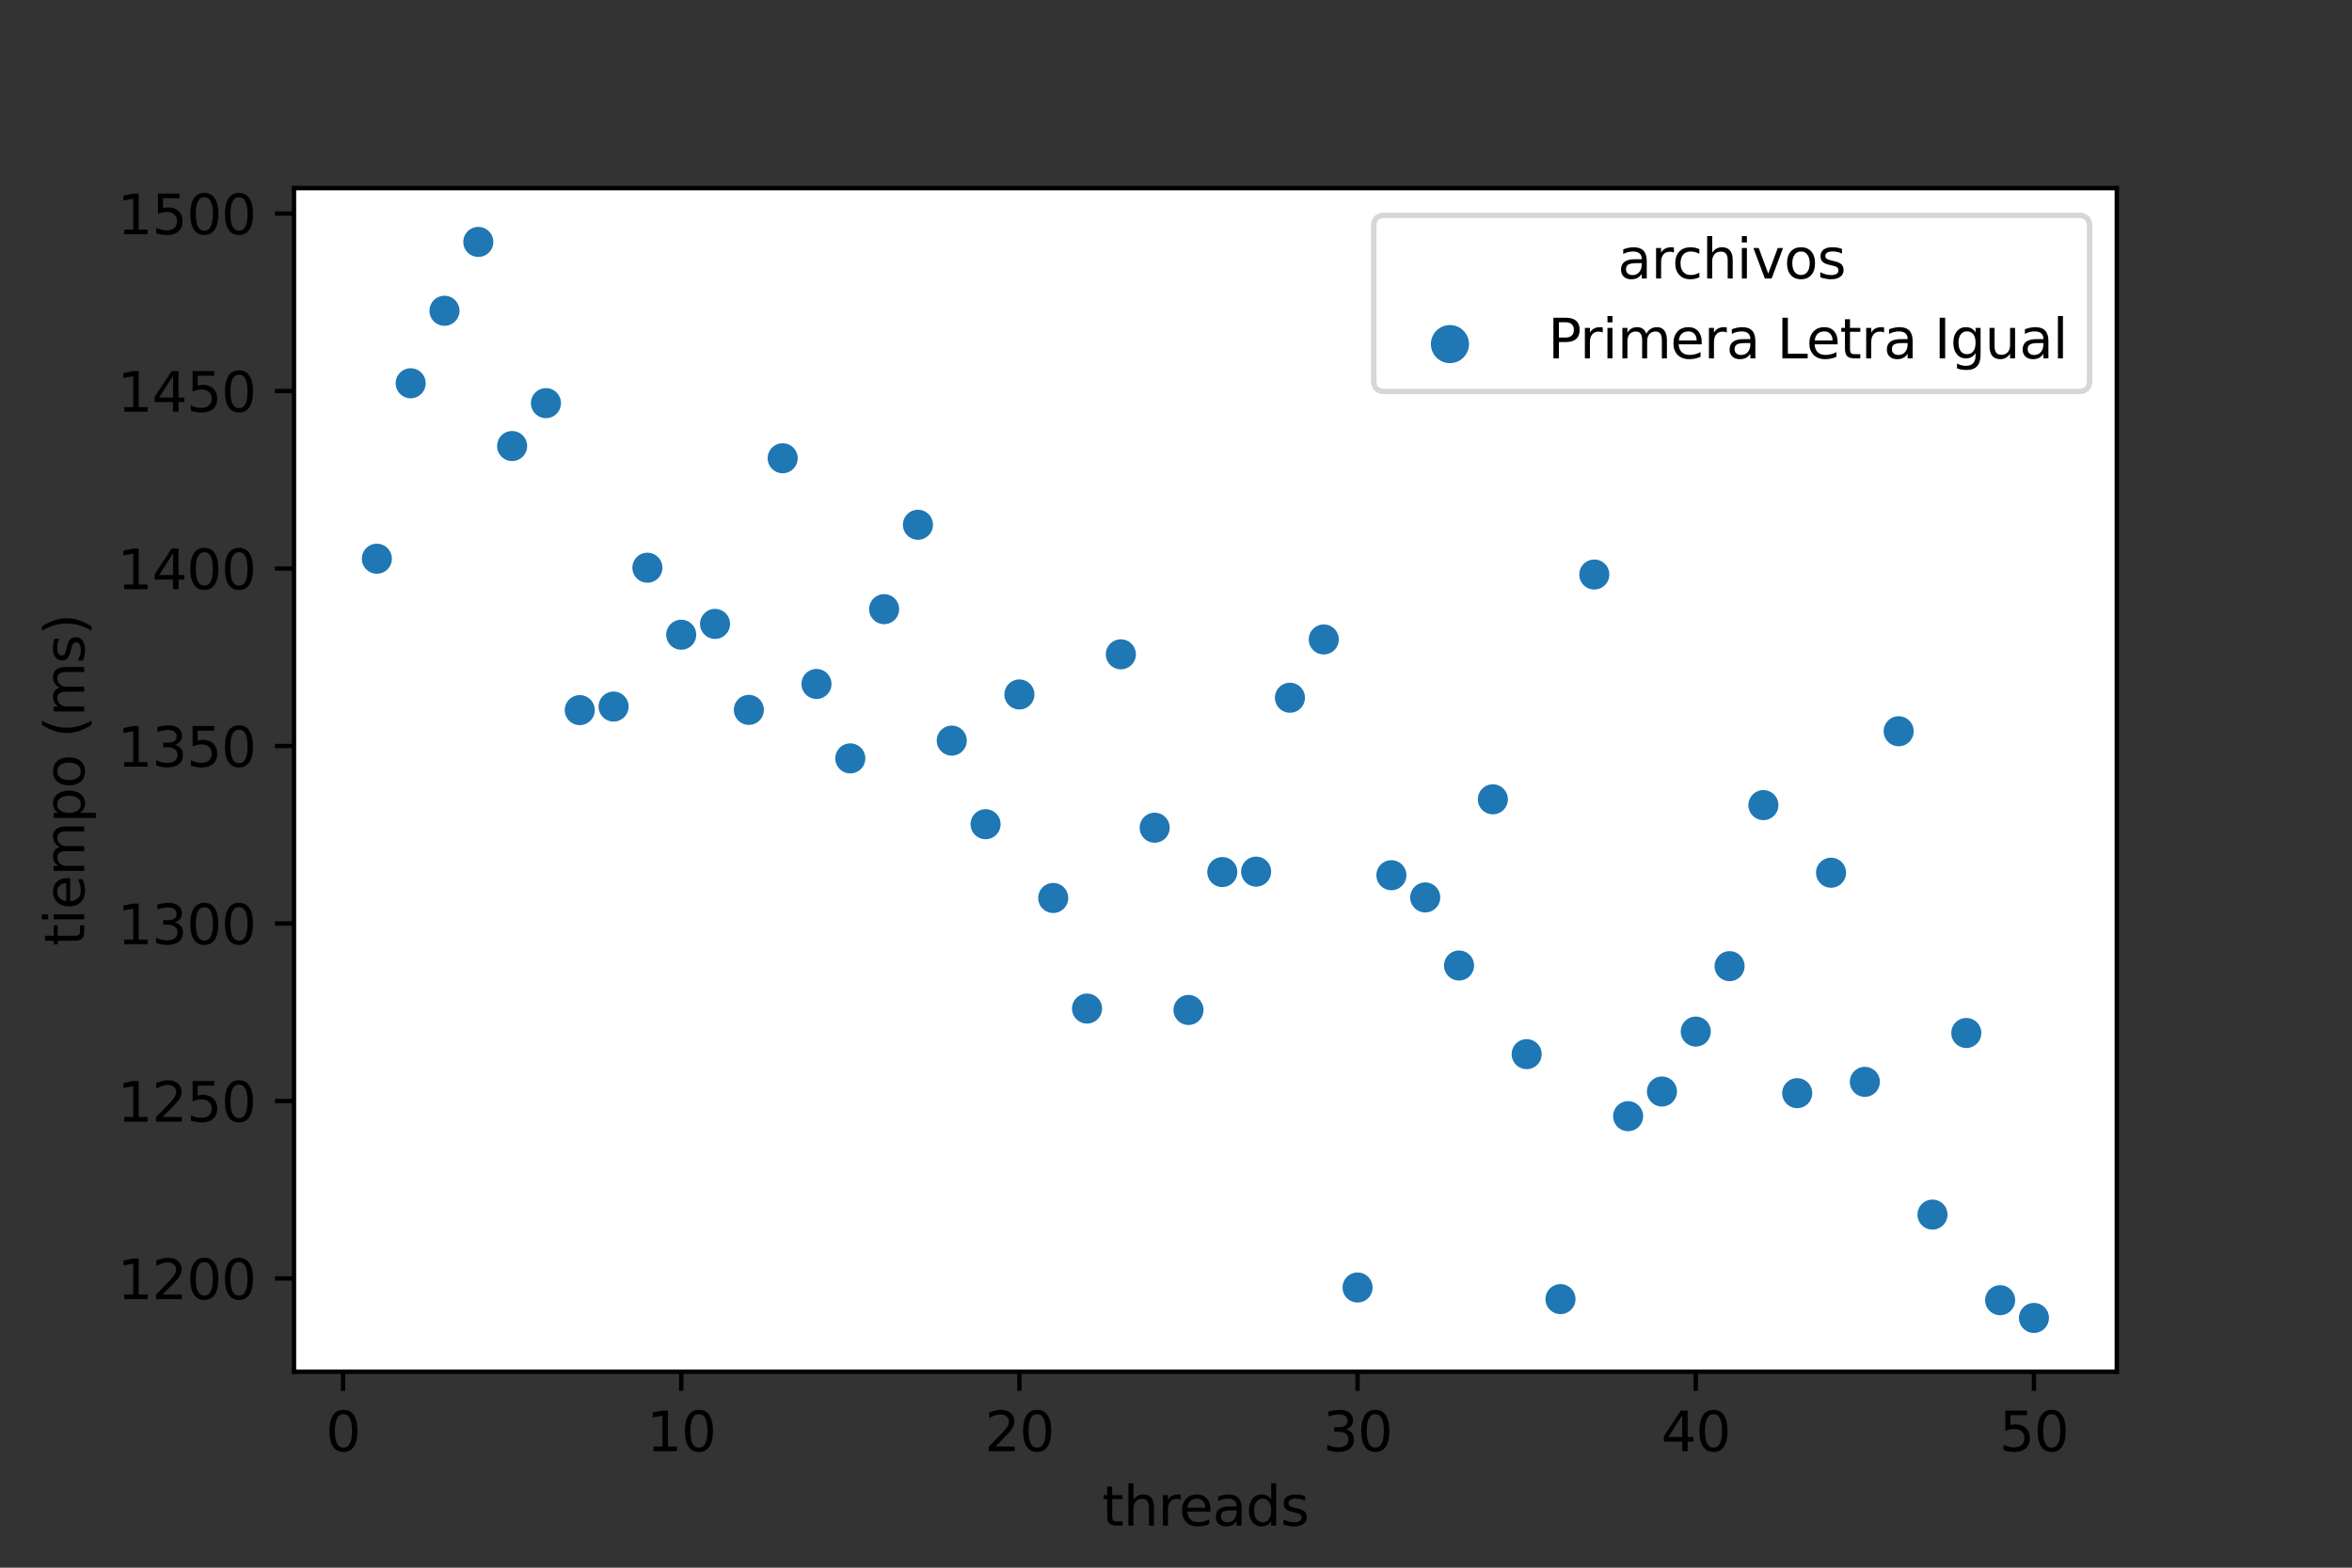 <?xml version="1.0" encoding="utf-8" standalone="no"?>
<!DOCTYPE svg PUBLIC "-//W3C//DTD SVG 1.1//EN"
  "http://www.w3.org/Graphics/SVG/1.1/DTD/svg11.dtd">
<svg height="288pt" version="1.1" viewBox="0 0 432 288" width="432pt" xmlns="http://www.w3.org/2000/svg" xmlns:xlink="http://www.w3.org/1999/xlink">
 <rect x="0" y="0" width="432" height="288" fill="#333333" stroke="none"/>
 <defs>
  <style type="text/css">*{stroke-linecap:butt;stroke-linejoin:round;}</style>
 </defs>
 <g id="figure_1">
  <g id="patch_1">
   <path d="M 0 288 
L 432 288 
L 432 0 
L 0 0 
z
" style="fill:none;"/>
  </g>
  <g id="axes_1">
   <g id="patch_2">
    <path d="M 54 252 
L 388.8 252 
L 388.8 34.56 
L 54 34.56 
z
" style="fill:#ffffff;"/>
   </g>
   <g id="PathCollection_1">
    <defs>
     <path d="M 0 3 
C 0.796 3 1.559 2.684 2.121 2.121 
C 2.684 1.559 3 0.796 3 -0 
C 3 -0.796 2.684 -1.559 2.121 -2.121 
C 1.559 -2.684 0.796 -3 0 -3 
C -0.796 -3 -1.559 -2.684 -2.121 -2.121 
C -2.684 -1.559 -3 -0.796 -3 0 
C -3 0.796 -2.684 1.559 -2.121 2.121 
C -1.559 2.684 -0.796 3 0 3 
z
" id="C0_0_23c07d5473"/>
    </defs>
    <g clip-path="url(#pf5a6470408)">
     <use style="fill:#1f77b4;stroke:#ffffff;stroke-width:0.48;" x="69.218" xlink:href="#C0_0_23c07d5473" y="102.644"/>
    </g>
    <g clip-path="url(#pf5a6470408)">
     <use style="fill:#1f77b4;stroke:#ffffff;stroke-width:0.48;" x="75.43" xlink:href="#C0_0_23c07d5473" y="70.41"/>
    </g>
    <g clip-path="url(#pf5a6470408)">
     <use style="fill:#1f77b4;stroke:#ffffff;stroke-width:0.48;" x="81.641" xlink:href="#C0_0_23c07d5473" y="57.094"/>
    </g>
    <g clip-path="url(#pf5a6470408)">
     <use style="fill:#1f77b4;stroke:#ffffff;stroke-width:0.48;" x="87.853" xlink:href="#C0_0_23c07d5473" y="44.444"/>
    </g>
    <g clip-path="url(#pf5a6470408)">
     <use style="fill:#1f77b4;stroke:#ffffff;stroke-width:0.48;" x="94.064" xlink:href="#C0_0_23c07d5473" y="81.94"/>
    </g>
    <g clip-path="url(#pf5a6470408)">
     <use style="fill:#1f77b4;stroke:#ffffff;stroke-width:0.48;" x="100.276" xlink:href="#C0_0_23c07d5473" y="74.062"/>
    </g>
    <g clip-path="url(#pf5a6470408)">
     <use style="fill:#1f77b4;stroke:#ffffff;stroke-width:0.48;" x="106.487" xlink:href="#C0_0_23c07d5473" y="130.456"/>
    </g>
    <g clip-path="url(#pf5a6470408)">
     <use style="fill:#1f77b4;stroke:#ffffff;stroke-width:0.48;" x="112.699" xlink:href="#C0_0_23c07d5473" y="129.804"/>
    </g>
    <g clip-path="url(#pf5a6470408)">
     <use style="fill:#1f77b4;stroke:#ffffff;stroke-width:0.48;" x="118.91" xlink:href="#C0_0_23c07d5473" y="104.294"/>
    </g>
    <g clip-path="url(#pf5a6470408)">
     <use style="fill:#1f77b4;stroke:#ffffff;stroke-width:0.48;" x="125.122" xlink:href="#C0_0_23c07d5473" y="116.606"/>
    </g>
    <g clip-path="url(#pf5a6470408)">
     <use style="fill:#1f77b4;stroke:#ffffff;stroke-width:0.48;" x="131.333" xlink:href="#C0_0_23c07d5473" y="114.617"/>
    </g>
    <g clip-path="url(#pf5a6470408)">
     <use style="fill:#1f77b4;stroke:#ffffff;stroke-width:0.48;" x="137.545" xlink:href="#C0_0_23c07d5473" y="130.411"/>
    </g>
    <g clip-path="url(#pf5a6470408)">
     <use style="fill:#1f77b4;stroke:#ffffff;stroke-width:0.48;" x="143.756" xlink:href="#C0_0_23c07d5473" y="84.183"/>
    </g>
    <g clip-path="url(#pf5a6470408)">
     <use style="fill:#1f77b4;stroke:#ffffff;stroke-width:0.48;" x="149.968" xlink:href="#C0_0_23c07d5473" y="125.65"/>
    </g>
    <g clip-path="url(#pf5a6470408)">
     <use style="fill:#1f77b4;stroke:#ffffff;stroke-width:0.48;" x="156.179" xlink:href="#C0_0_23c07d5473" y="139.325"/>
    </g>
    <g clip-path="url(#pf5a6470408)">
     <use style="fill:#1f77b4;stroke:#ffffff;stroke-width:0.48;" x="162.391" xlink:href="#C0_0_23c07d5473" y="111.91"/>
    </g>
    <g clip-path="url(#pf5a6470408)">
     <use style="fill:#1f77b4;stroke:#ffffff;stroke-width:0.48;" x="168.602" xlink:href="#C0_0_23c07d5473" y="96.403"/>
    </g>
    <g clip-path="url(#pf5a6470408)">
     <use style="fill:#1f77b4;stroke:#ffffff;stroke-width:0.48;" x="174.814" xlink:href="#C0_0_23c07d5473" y="136.058"/>
    </g>
    <g clip-path="url(#pf5a6470408)">
     <use style="fill:#1f77b4;stroke:#ffffff;stroke-width:0.48;" x="181.025" xlink:href="#C0_0_23c07d5473" y="151.415"/>
    </g>
    <g clip-path="url(#pf5a6470408)">
     <use style="fill:#1f77b4;stroke:#ffffff;stroke-width:0.48;" x="187.237" xlink:href="#C0_0_23c07d5473" y="127.581"/>
    </g>
    <g clip-path="url(#pf5a6470408)">
     <use style="fill:#1f77b4;stroke:#ffffff;stroke-width:0.48;" x="193.448" xlink:href="#C0_0_23c07d5473" y="164.966"/>
    </g>
    <g clip-path="url(#pf5a6470408)">
     <use style="fill:#1f77b4;stroke:#ffffff;stroke-width:0.48;" x="199.66" xlink:href="#C0_0_23c07d5473" y="185.285"/>
    </g>
    <g clip-path="url(#pf5a6470408)">
     <use style="fill:#1f77b4;stroke:#ffffff;stroke-width:0.48;" x="205.871" xlink:href="#C0_0_23c07d5473" y="120.205"/>
    </g>
    <g clip-path="url(#pf5a6470408)">
     <use style="fill:#1f77b4;stroke:#ffffff;stroke-width:0.48;" x="212.083" xlink:href="#C0_0_23c07d5473" y="152.061"/>
    </g>
    <g clip-path="url(#pf5a6470408)">
     <use style="fill:#1f77b4;stroke:#ffffff;stroke-width:0.48;" x="218.294" xlink:href="#C0_0_23c07d5473" y="185.54"/>
    </g>
    <g clip-path="url(#pf5a6470408)">
     <use style="fill:#1f77b4;stroke:#ffffff;stroke-width:0.48;" x="224.506" xlink:href="#C0_0_23c07d5473" y="160.205"/>
    </g>
    <g clip-path="url(#pf5a6470408)">
     <use style="fill:#1f77b4;stroke:#ffffff;stroke-width:0.48;" x="230.717" xlink:href="#C0_0_23c07d5473" y="160.127"/>
    </g>
    <g clip-path="url(#pf5a6470408)">
     <use style="fill:#1f77b4;stroke:#ffffff;stroke-width:0.48;" x="236.929" xlink:href="#C0_0_23c07d5473" y="128.18"/>
    </g>
    <g clip-path="url(#pf5a6470408)">
     <use style="fill:#1f77b4;stroke:#ffffff;stroke-width:0.48;" x="243.14" xlink:href="#C0_0_23c07d5473" y="117.473"/>
    </g>
    <g clip-path="url(#pf5a6470408)">
     <use style="fill:#1f77b4;stroke:#ffffff;stroke-width:0.48;" x="249.352" xlink:href="#C0_0_23c07d5473" y="236.528"/>
    </g>
    <g clip-path="url(#pf5a6470408)">
     <use style="fill:#1f77b4;stroke:#ffffff;stroke-width:0.48;" x="255.563" xlink:href="#C0_0_23c07d5473" y="160.786"/>
    </g>
    <g clip-path="url(#pf5a6470408)">
     <use style="fill:#1f77b4;stroke:#ffffff;stroke-width:0.48;" x="261.775" xlink:href="#C0_0_23c07d5473" y="164.868"/>
    </g>
    <g clip-path="url(#pf5a6470408)">
     <use style="fill:#1f77b4;stroke:#ffffff;stroke-width:0.48;" x="267.986" xlink:href="#C0_0_23c07d5473" y="177.375"/>
    </g>
    <g clip-path="url(#pf5a6470408)">
     <use style="fill:#1f77b4;stroke:#ffffff;stroke-width:0.48;" x="274.198" xlink:href="#C0_0_23c07d5473" y="146.844"/>
    </g>
    <g clip-path="url(#pf5a6470408)">
     <use style="fill:#1f77b4;stroke:#ffffff;stroke-width:0.48;" x="280.409" xlink:href="#C0_0_23c07d5473" y="193.658"/>
    </g>
    <g clip-path="url(#pf5a6470408)">
     <use style="fill:#1f77b4;stroke:#ffffff;stroke-width:0.48;" x="286.621" xlink:href="#C0_0_23c07d5473" y="238.66"/>
    </g>
    <g clip-path="url(#pf5a6470408)">
     <use style="fill:#1f77b4;stroke:#ffffff;stroke-width:0.48;" x="292.832" xlink:href="#C0_0_23c07d5473" y="105.546"/>
    </g>
    <g clip-path="url(#pf5a6470408)">
     <use style="fill:#1f77b4;stroke:#ffffff;stroke-width:0.48;" x="299.044" xlink:href="#C0_0_23c07d5473" y="205.057"/>
    </g>
    <g clip-path="url(#pf5a6470408)">
     <use style="fill:#1f77b4;stroke:#ffffff;stroke-width:0.48;" x="305.255" xlink:href="#C0_0_23c07d5473" y="200.519"/>
    </g>
    <g clip-path="url(#pf5a6470408)">
     <use style="fill:#1f77b4;stroke:#ffffff;stroke-width:0.48;" x="311.467" xlink:href="#C0_0_23c07d5473" y="189.511"/>
    </g>
    <g clip-path="url(#pf5a6470408)">
     <use style="fill:#1f77b4;stroke:#ffffff;stroke-width:0.48;" x="317.678" xlink:href="#C0_0_23c07d5473" y="177.493"/>
    </g>
    <g clip-path="url(#pf5a6470408)">
     <use style="fill:#1f77b4;stroke:#ffffff;stroke-width:0.48;" x="323.89" xlink:href="#C0_0_23c07d5473" y="147.907"/>
    </g>
    <g clip-path="url(#pf5a6470408)">
     <use style="fill:#1f77b4;stroke:#ffffff;stroke-width:0.48;" x="330.101" xlink:href="#C0_0_23c07d5473" y="200.825"/>
    </g>
    <g clip-path="url(#pf5a6470408)">
     <use style="fill:#1f77b4;stroke:#ffffff;stroke-width:0.48;" x="336.313" xlink:href="#C0_0_23c07d5473" y="160.329"/>
    </g>
    <g clip-path="url(#pf5a6470408)">
     <use style="fill:#1f77b4;stroke:#ffffff;stroke-width:0.48;" x="342.524" xlink:href="#C0_0_23c07d5473" y="198.745"/>
    </g>
    <g clip-path="url(#pf5a6470408)">
     <use style="fill:#1f77b4;stroke:#ffffff;stroke-width:0.48;" x="348.736" xlink:href="#C0_0_23c07d5473" y="134.336"/>
    </g>
    <g clip-path="url(#pf5a6470408)">
     <use style="fill:#1f77b4;stroke:#ffffff;stroke-width:0.48;" x="354.947" xlink:href="#C0_0_23c07d5473" y="223.134"/>
    </g>
    <g clip-path="url(#pf5a6470408)">
     <use style="fill:#1f77b4;stroke:#ffffff;stroke-width:0.48;" x="361.159" xlink:href="#C0_0_23c07d5473" y="189.772"/>
    </g>
    <g clip-path="url(#pf5a6470408)">
     <use style="fill:#1f77b4;stroke:#ffffff;stroke-width:0.48;" x="367.37" xlink:href="#C0_0_23c07d5473" y="238.856"/>
    </g>
    <g clip-path="url(#pf5a6470408)">
     <use style="fill:#1f77b4;stroke:#ffffff;stroke-width:0.48;" x="373.582" xlink:href="#C0_0_23c07d5473" y="242.116"/>
    </g>
   </g>
   <g id="PathCollection_2"/>
   <g id="matplotlib.axis_1">
    <g id="xtick_1">
     <g id="line2d_1">
      <defs>
       <path d="M 0 0 
L 0 3.5 
" id="me0fe0fb53d" style="stroke:#000000;stroke-width:0.8;"/>
      </defs>
      <g>
       <use style="stroke:#000000;stroke-width:0.8;" x="63.007" xlink:href="#me0fe0fb53d" y="252"/>
      </g>
     </g>
     <g id="text_1">
      <!-- 0 -->
      <g transform="translate(59.825 266.598)scale(0.1 -0.1)">
       <defs>
        <path d="M 2034 4250 
Q 1547 4250 1301 3770 
Q 1056 3291 1056 2328 
Q 1056 1369 1301 889 
Q 1547 409 2034 409 
Q 2525 409 2770 889 
Q 3016 1369 3016 2328 
Q 3016 3291 2770 3770 
Q 2525 4250 2034 4250 
z
M 2034 4750 
Q 2819 4750 3233 4129 
Q 3647 3509 3647 2328 
Q 3647 1150 3233 529 
Q 2819 -91 2034 -91 
Q 1250 -91 836 529 
Q 422 1150 422 2328 
Q 422 3509 836 4129 
Q 1250 4750 2034 4750 
z
" id="DejaVuSans-30" transform="scale(0.016)"/>
       </defs>
       <use xlink:href="#DejaVuSans-30"/>
      </g>
     </g>
    </g>
    <g id="xtick_2">
     <g id="line2d_2">
      <g>
       <use style="stroke:#000000;stroke-width:0.8;" x="125.122" xlink:href="#me0fe0fb53d" y="252"/>
      </g>
     </g>
     <g id="text_2">
      <!-- 10 -->
      <g transform="translate(118.759 266.598)scale(0.1 -0.1)">
       <defs>
        <path d="M 794 531 
L 1825 531 
L 1825 4091 
L 703 3866 
L 703 4441 
L 1819 4666 
L 2450 4666 
L 2450 531 
L 3481 531 
L 3481 0 
L 794 0 
L 794 531 
z
" id="DejaVuSans-31" transform="scale(0.016)"/>
       </defs>
       <use xlink:href="#DejaVuSans-31"/>
       <use x="63.623" xlink:href="#DejaVuSans-30"/>
      </g>
     </g>
    </g>
    <g id="xtick_3">
     <g id="line2d_3">
      <g>
       <use style="stroke:#000000;stroke-width:0.8;" x="187.237" xlink:href="#me0fe0fb53d" y="252"/>
      </g>
     </g>
     <g id="text_3">
      <!-- 20 -->
      <g transform="translate(180.874 266.598)scale(0.1 -0.1)">
       <defs>
        <path d="M 1228 531 
L 3431 531 
L 3431 0 
L 469 0 
L 469 531 
Q 828 903 1448 1529 
Q 2069 2156 2228 2338 
Q 2531 2678 2651 2914 
Q 2772 3150 2772 3378 
Q 2772 3750 2511 3984 
Q 2250 4219 1831 4219 
Q 1534 4219 1204 4116 
Q 875 4013 500 3803 
L 500 4441 
Q 881 4594 1212 4672 
Q 1544 4750 1819 4750 
Q 2544 4750 2975 4387 
Q 3406 4025 3406 3419 
Q 3406 3131 3298 2873 
Q 3191 2616 2906 2266 
Q 2828 2175 2409 1742 
Q 1991 1309 1228 531 
z
" id="DejaVuSans-32" transform="scale(0.016)"/>
       </defs>
       <use xlink:href="#DejaVuSans-32"/>
       <use x="63.623" xlink:href="#DejaVuSans-30"/>
      </g>
     </g>
    </g>
    <g id="xtick_4">
     <g id="line2d_4">
      <g>
       <use style="stroke:#000000;stroke-width:0.8;" x="249.352" xlink:href="#me0fe0fb53d" y="252"/>
      </g>
     </g>
     <g id="text_4">
      <!-- 30 -->
      <g transform="translate(242.989 266.598)scale(0.1 -0.1)">
       <defs>
        <path d="M 2597 2516 
Q 3050 2419 3304 2112 
Q 3559 1806 3559 1356 
Q 3559 666 3084 287 
Q 2609 -91 1734 -91 
Q 1441 -91 1130 -33 
Q 819 25 488 141 
L 488 750 
Q 750 597 1062 519 
Q 1375 441 1716 441 
Q 2309 441 2620 675 
Q 2931 909 2931 1356 
Q 2931 1769 2642 2001 
Q 2353 2234 1838 2234 
L 1294 2234 
L 1294 2753 
L 1863 2753 
Q 2328 2753 2575 2939 
Q 2822 3125 2822 3475 
Q 2822 3834 2567 4026 
Q 2313 4219 1838 4219 
Q 1578 4219 1281 4162 
Q 984 4106 628 3988 
L 628 4550 
Q 988 4650 1302 4700 
Q 1616 4750 1894 4750 
Q 2613 4750 3031 4423 
Q 3450 4097 3450 3541 
Q 3450 3153 3228 2886 
Q 3006 2619 2597 2516 
z
" id="DejaVuSans-33" transform="scale(0.016)"/>
       </defs>
       <use xlink:href="#DejaVuSans-33"/>
       <use x="63.623" xlink:href="#DejaVuSans-30"/>
      </g>
     </g>
    </g>
    <g id="xtick_5">
     <g id="line2d_5">
      <g>
       <use style="stroke:#000000;stroke-width:0.8;" x="311.467" xlink:href="#me0fe0fb53d" y="252"/>
      </g>
     </g>
     <g id="text_5">
      <!-- 40 -->
      <g transform="translate(305.104 266.598)scale(0.1 -0.1)">
       <defs>
        <path d="M 2419 4116 
L 825 1625 
L 2419 1625 
L 2419 4116 
z
M 2253 4666 
L 3047 4666 
L 3047 1625 
L 3713 1625 
L 3713 1100 
L 3047 1100 
L 3047 0 
L 2419 0 
L 2419 1100 
L 313 1100 
L 313 1709 
L 2253 4666 
z
" id="DejaVuSans-34" transform="scale(0.016)"/>
       </defs>
       <use xlink:href="#DejaVuSans-34"/>
       <use x="63.623" xlink:href="#DejaVuSans-30"/>
      </g>
     </g>
    </g>
    <g id="xtick_6">
     <g id="line2d_6">
      <g>
       <use style="stroke:#000000;stroke-width:0.8;" x="373.582" xlink:href="#me0fe0fb53d" y="252"/>
      </g>
     </g>
     <g id="text_6">
      <!-- 50 -->
      <g transform="translate(367.219 266.598)scale(0.1 -0.1)">
       <defs>
        <path d="M 691 4666 
L 3169 4666 
L 3169 4134 
L 1269 4134 
L 1269 2991 
Q 1406 3038 1543 3061 
Q 1681 3084 1819 3084 
Q 2600 3084 3056 2656 
Q 3513 2228 3513 1497 
Q 3513 744 3044 326 
Q 2575 -91 1722 -91 
Q 1428 -91 1123 -41 
Q 819 9 494 109 
L 494 744 
Q 775 591 1075 516 
Q 1375 441 1709 441 
Q 2250 441 2565 725 
Q 2881 1009 2881 1497 
Q 2881 1984 2565 2268 
Q 2250 2553 1709 2553 
Q 1456 2553 1204 2497 
Q 953 2441 691 2322 
L 691 4666 
z
" id="DejaVuSans-35" transform="scale(0.016)"/>
       </defs>
       <use xlink:href="#DejaVuSans-35"/>
       <use x="63.623" xlink:href="#DejaVuSans-30"/>
      </g>
     </g>
    </g>
    <g id="text_7">
     <!-- threads -->
     <g transform="translate(202.409 280.277)scale(0.1 -0.1)">
      <defs>
       <path d="M 1172 4494 
L 1172 3500 
L 2356 3500 
L 2356 3053 
L 1172 3053 
L 1172 1153 
Q 1172 725 1289 603 
Q 1406 481 1766 481 
L 2356 481 
L 2356 0 
L 1766 0 
Q 1100 0 847 248 
Q 594 497 594 1153 
L 594 3053 
L 172 3053 
L 172 3500 
L 594 3500 
L 594 4494 
L 1172 4494 
z
" id="DejaVuSans-74" transform="scale(0.016)"/>
       <path d="M 3513 2113 
L 3513 0 
L 2938 0 
L 2938 2094 
Q 2938 2591 2744 2837 
Q 2550 3084 2163 3084 
Q 1697 3084 1428 2787 
Q 1159 2491 1159 1978 
L 1159 0 
L 581 0 
L 581 4863 
L 1159 4863 
L 1159 2956 
Q 1366 3272 1645 3428 
Q 1925 3584 2291 3584 
Q 2894 3584 3203 3211 
Q 3513 2838 3513 2113 
z
" id="DejaVuSans-68" transform="scale(0.016)"/>
       <path d="M 2631 2963 
Q 2534 3019 2420 3045 
Q 2306 3072 2169 3072 
Q 1681 3072 1420 2755 
Q 1159 2438 1159 1844 
L 1159 0 
L 581 0 
L 581 3500 
L 1159 3500 
L 1159 2956 
Q 1341 3275 1631 3429 
Q 1922 3584 2338 3584 
Q 2397 3584 2469 3576 
Q 2541 3569 2628 3553 
L 2631 2963 
z
" id="DejaVuSans-72" transform="scale(0.016)"/>
       <path d="M 3597 1894 
L 3597 1613 
L 953 1613 
Q 991 1019 1311 708 
Q 1631 397 2203 397 
Q 2534 397 2845 478 
Q 3156 559 3463 722 
L 3463 178 
Q 3153 47 2828 -22 
Q 2503 -91 2169 -91 
Q 1331 -91 842 396 
Q 353 884 353 1716 
Q 353 2575 817 3079 
Q 1281 3584 2069 3584 
Q 2775 3584 3186 3129 
Q 3597 2675 3597 1894 
z
M 3022 2063 
Q 3016 2534 2758 2815 
Q 2500 3097 2075 3097 
Q 1594 3097 1305 2825 
Q 1016 2553 972 2059 
L 3022 2063 
z
" id="DejaVuSans-65" transform="scale(0.016)"/>
       <path d="M 2194 1759 
Q 1497 1759 1228 1600 
Q 959 1441 959 1056 
Q 959 750 1161 570 
Q 1363 391 1709 391 
Q 2188 391 2477 730 
Q 2766 1069 2766 1631 
L 2766 1759 
L 2194 1759 
z
M 3341 1997 
L 3341 0 
L 2766 0 
L 2766 531 
Q 2569 213 2275 61 
Q 1981 -91 1556 -91 
Q 1019 -91 701 211 
Q 384 513 384 1019 
Q 384 1609 779 1909 
Q 1175 2209 1959 2209 
L 2766 2209 
L 2766 2266 
Q 2766 2663 2505 2880 
Q 2244 3097 1772 3097 
Q 1472 3097 1187 3025 
Q 903 2953 641 2809 
L 641 3341 
Q 956 3463 1253 3523 
Q 1550 3584 1831 3584 
Q 2591 3584 2966 3190 
Q 3341 2797 3341 1997 
z
" id="DejaVuSans-61" transform="scale(0.016)"/>
       <path d="M 2906 2969 
L 2906 4863 
L 3481 4863 
L 3481 0 
L 2906 0 
L 2906 525 
Q 2725 213 2448 61 
Q 2172 -91 1784 -91 
Q 1150 -91 751 415 
Q 353 922 353 1747 
Q 353 2572 751 3078 
Q 1150 3584 1784 3584 
Q 2172 3584 2448 3432 
Q 2725 3281 2906 2969 
z
M 947 1747 
Q 947 1113 1208 752 
Q 1469 391 1925 391 
Q 2381 391 2643 752 
Q 2906 1113 2906 1747 
Q 2906 2381 2643 2742 
Q 2381 3103 1925 3103 
Q 1469 3103 1208 2742 
Q 947 2381 947 1747 
z
" id="DejaVuSans-64" transform="scale(0.016)"/>
       <path d="M 2834 3397 
L 2834 2853 
Q 2591 2978 2328 3040 
Q 2066 3103 1784 3103 
Q 1356 3103 1142 2972 
Q 928 2841 928 2578 
Q 928 2378 1081 2264 
Q 1234 2150 1697 2047 
L 1894 2003 
Q 2506 1872 2764 1633 
Q 3022 1394 3022 966 
Q 3022 478 2636 193 
Q 2250 -91 1575 -91 
Q 1294 -91 989 -36 
Q 684 19 347 128 
L 347 722 
Q 666 556 975 473 
Q 1284 391 1588 391 
Q 1994 391 2212 530 
Q 2431 669 2431 922 
Q 2431 1156 2273 1281 
Q 2116 1406 1581 1522 
L 1381 1569 
Q 847 1681 609 1914 
Q 372 2147 372 2553 
Q 372 3047 722 3315 
Q 1072 3584 1716 3584 
Q 2034 3584 2315 3537 
Q 2597 3491 2834 3397 
z
" id="DejaVuSans-73" transform="scale(0.016)"/>
      </defs>
      <use xlink:href="#DejaVuSans-74"/>
      <use x="39.209" xlink:href="#DejaVuSans-68"/>
      <use x="102.588" xlink:href="#DejaVuSans-72"/>
      <use x="141.451" xlink:href="#DejaVuSans-65"/>
      <use x="202.975" xlink:href="#DejaVuSans-61"/>
      <use x="264.254" xlink:href="#DejaVuSans-64"/>
      <use x="327.73" xlink:href="#DejaVuSans-73"/>
     </g>
    </g>
   </g>
   <g id="matplotlib.axis_2">
    <g id="ytick_1">
     <g id="line2d_7">
      <defs>
       <path d="M 0 0 
L -3.5 0 
" id="m22484ed5d5" style="stroke:#000000;stroke-width:0.8;"/>
      </defs>
      <g>
       <use style="stroke:#000000;stroke-width:0.8;" x="54" xlink:href="#m22484ed5d5" y="234.865"/>
      </g>
     </g>
     <g id="text_8">
      <!-- 1200 -->
      <g transform="translate(21.55 238.664)scale(0.1 -0.1)">
       <use xlink:href="#DejaVuSans-31"/>
       <use x="63.623" xlink:href="#DejaVuSans-32"/>
       <use x="127.246" xlink:href="#DejaVuSans-30"/>
       <use x="190.869" xlink:href="#DejaVuSans-30"/>
      </g>
     </g>
    </g>
    <g id="ytick_2">
     <g id="line2d_8">
      <g>
       <use style="stroke:#000000;stroke-width:0.8;" x="54" xlink:href="#m22484ed5d5" y="202.26"/>
      </g>
     </g>
     <g id="text_9">
      <!-- 1250 -->
      <g transform="translate(21.55 206.059)scale(0.1 -0.1)">
       <use xlink:href="#DejaVuSans-31"/>
       <use x="63.623" xlink:href="#DejaVuSans-32"/>
       <use x="127.246" xlink:href="#DejaVuSans-35"/>
       <use x="190.869" xlink:href="#DejaVuSans-30"/>
      </g>
     </g>
    </g>
    <g id="ytick_3">
     <g id="line2d_9">
      <g>
       <use style="stroke:#000000;stroke-width:0.8;" x="54" xlink:href="#m22484ed5d5" y="169.654"/>
      </g>
     </g>
     <g id="text_10">
      <!-- 1300 -->
      <g transform="translate(21.55 173.454)scale(0.1 -0.1)">
       <use xlink:href="#DejaVuSans-31"/>
       <use x="63.623" xlink:href="#DejaVuSans-33"/>
       <use x="127.246" xlink:href="#DejaVuSans-30"/>
       <use x="190.869" xlink:href="#DejaVuSans-30"/>
      </g>
     </g>
    </g>
    <g id="ytick_4">
     <g id="line2d_10">
      <g>
       <use style="stroke:#000000;stroke-width:0.8;" x="54" xlink:href="#m22484ed5d5" y="137.049"/>
      </g>
     </g>
     <g id="text_11">
      <!-- 1350 -->
      <g transform="translate(21.55 140.848)scale(0.1 -0.1)">
       <use xlink:href="#DejaVuSans-31"/>
       <use x="63.623" xlink:href="#DejaVuSans-33"/>
       <use x="127.246" xlink:href="#DejaVuSans-35"/>
       <use x="190.869" xlink:href="#DejaVuSans-30"/>
      </g>
     </g>
    </g>
    <g id="ytick_5">
     <g id="line2d_11">
      <g>
       <use style="stroke:#000000;stroke-width:0.8;" x="54" xlink:href="#m22484ed5d5" y="104.444"/>
      </g>
     </g>
     <g id="text_12">
      <!-- 1400 -->
      <g transform="translate(21.55 108.243)scale(0.1 -0.1)">
       <use xlink:href="#DejaVuSans-31"/>
       <use x="63.623" xlink:href="#DejaVuSans-34"/>
       <use x="127.246" xlink:href="#DejaVuSans-30"/>
       <use x="190.869" xlink:href="#DejaVuSans-30"/>
      </g>
     </g>
    </g>
    <g id="ytick_6">
     <g id="line2d_12">
      <g>
       <use style="stroke:#000000;stroke-width:0.8;" x="54" xlink:href="#m22484ed5d5" y="71.839"/>
      </g>
     </g>
     <g id="text_13">
      <!-- 1450 -->
      <g transform="translate(21.55 75.638)scale(0.1 -0.1)">
       <use xlink:href="#DejaVuSans-31"/>
       <use x="63.623" xlink:href="#DejaVuSans-34"/>
       <use x="127.246" xlink:href="#DejaVuSans-35"/>
       <use x="190.869" xlink:href="#DejaVuSans-30"/>
      </g>
     </g>
    </g>
    <g id="ytick_7">
     <g id="line2d_13">
      <g>
       <use style="stroke:#000000;stroke-width:0.8;" x="54" xlink:href="#m22484ed5d5" y="39.233"/>
      </g>
     </g>
     <g id="text_14">
      <!-- 1500 -->
      <g transform="translate(21.55 43.033)scale(0.1 -0.1)">
       <use xlink:href="#DejaVuSans-31"/>
       <use x="63.623" xlink:href="#DejaVuSans-35"/>
       <use x="127.246" xlink:href="#DejaVuSans-30"/>
       <use x="190.869" xlink:href="#DejaVuSans-30"/>
      </g>
     </g>
    </g>
    <g id="text_15">
     <!-- tiempo (ms) -->
     <g transform="translate(15.47 173.775)rotate(-90)scale(0.1 -0.1)">
      <defs>
       <path d="M 603 3500 
L 1178 3500 
L 1178 0 
L 603 0 
L 603 3500 
z
M 603 4863 
L 1178 4863 
L 1178 4134 
L 603 4134 
L 603 4863 
z
" id="DejaVuSans-69" transform="scale(0.016)"/>
       <path d="M 3328 2828 
Q 3544 3216 3844 3400 
Q 4144 3584 4550 3584 
Q 5097 3584 5394 3201 
Q 5691 2819 5691 2113 
L 5691 0 
L 5113 0 
L 5113 2094 
Q 5113 2597 4934 2840 
Q 4756 3084 4391 3084 
Q 3944 3084 3684 2787 
Q 3425 2491 3425 1978 
L 3425 0 
L 2847 0 
L 2847 2094 
Q 2847 2600 2669 2842 
Q 2491 3084 2119 3084 
Q 1678 3084 1418 2786 
Q 1159 2488 1159 1978 
L 1159 0 
L 581 0 
L 581 3500 
L 1159 3500 
L 1159 2956 
Q 1356 3278 1631 3431 
Q 1906 3584 2284 3584 
Q 2666 3584 2933 3390 
Q 3200 3197 3328 2828 
z
" id="DejaVuSans-6d" transform="scale(0.016)"/>
       <path d="M 1159 525 
L 1159 -1331 
L 581 -1331 
L 581 3500 
L 1159 3500 
L 1159 2969 
Q 1341 3281 1617 3432 
Q 1894 3584 2278 3584 
Q 2916 3584 3314 3078 
Q 3713 2572 3713 1747 
Q 3713 922 3314 415 
Q 2916 -91 2278 -91 
Q 1894 -91 1617 61 
Q 1341 213 1159 525 
z
M 3116 1747 
Q 3116 2381 2855 2742 
Q 2594 3103 2138 3103 
Q 1681 3103 1420 2742 
Q 1159 2381 1159 1747 
Q 1159 1113 1420 752 
Q 1681 391 2138 391 
Q 2594 391 2855 752 
Q 3116 1113 3116 1747 
z
" id="DejaVuSans-70" transform="scale(0.016)"/>
       <path d="M 1959 3097 
Q 1497 3097 1228 2736 
Q 959 2375 959 1747 
Q 959 1119 1226 758 
Q 1494 397 1959 397 
Q 2419 397 2687 759 
Q 2956 1122 2956 1747 
Q 2956 2369 2687 2733 
Q 2419 3097 1959 3097 
z
M 1959 3584 
Q 2709 3584 3137 3096 
Q 3566 2609 3566 1747 
Q 3566 888 3137 398 
Q 2709 -91 1959 -91 
Q 1206 -91 779 398 
Q 353 888 353 1747 
Q 353 2609 779 3096 
Q 1206 3584 1959 3584 
z
" id="DejaVuSans-6f" transform="scale(0.016)"/>
       <path id="DejaVuSans-20" transform="scale(0.016)"/>
       <path d="M 1984 4856 
Q 1566 4138 1362 3434 
Q 1159 2731 1159 2009 
Q 1159 1288 1364 580 
Q 1569 -128 1984 -844 
L 1484 -844 
Q 1016 -109 783 600 
Q 550 1309 550 2009 
Q 550 2706 781 3412 
Q 1013 4119 1484 4856 
L 1984 4856 
z
" id="DejaVuSans-28" transform="scale(0.016)"/>
       <path d="M 513 4856 
L 1013 4856 
Q 1481 4119 1714 3412 
Q 1947 2706 1947 2009 
Q 1947 1309 1714 600 
Q 1481 -109 1013 -844 
L 513 -844 
Q 928 -128 1133 580 
Q 1338 1288 1338 2009 
Q 1338 2731 1133 3434 
Q 928 4138 513 4856 
z
" id="DejaVuSans-29" transform="scale(0.016)"/>
      </defs>
      <use xlink:href="#DejaVuSans-74"/>
      <use x="39.209" xlink:href="#DejaVuSans-69"/>
      <use x="66.992" xlink:href="#DejaVuSans-65"/>
      <use x="128.516" xlink:href="#DejaVuSans-6d"/>
      <use x="225.928" xlink:href="#DejaVuSans-70"/>
      <use x="289.404" xlink:href="#DejaVuSans-6f"/>
      <use x="350.586" xlink:href="#DejaVuSans-20"/>
      <use x="382.373" xlink:href="#DejaVuSans-28"/>
      <use x="421.387" xlink:href="#DejaVuSans-6d"/>
      <use x="518.799" xlink:href="#DejaVuSans-73"/>
      <use x="570.898" xlink:href="#DejaVuSans-29"/>
     </g>
    </g>
   </g>
   <g id="patch_3">
    <path d="M 54 252 
L 54 34.56 
" style="fill:none;stroke:#000000;stroke-linecap:square;stroke-linejoin:miter;stroke-width:0.8;"/>
   </g>
   <g id="patch_4">
    <path d="M 388.8 252 
L 388.8 34.56 
" style="fill:none;stroke:#000000;stroke-linecap:square;stroke-linejoin:miter;stroke-width:0.8;"/>
   </g>
   <g id="patch_5">
    <path d="M 54 252 
L 388.8 252 
" style="fill:none;stroke:#000000;stroke-linecap:square;stroke-linejoin:miter;stroke-width:0.8;"/>
   </g>
   <g id="patch_6">
    <path d="M 54 34.56 
L 388.8 34.56 
" style="fill:none;stroke:#000000;stroke-linecap:square;stroke-linejoin:miter;stroke-width:0.8;"/>
   </g>
   <g id="legend_1">
    <g id="patch_7">
     <path d="M 254.316 71.916 
L 381.8 71.916 
Q 383.8 71.916 383.8 69.916 
L 383.8 41.56 
Q 383.8 39.56 381.8 39.56 
L 254.316 39.56 
Q 252.316 39.56 252.316 41.56 
L 252.316 69.916 
Q 252.316 71.916 254.316 71.916 
z
" style="fill:#ffffff;opacity:0.8;stroke:#cccccc;stroke-linejoin:miter;"/>
    </g>
    <g id="text_16">
     <!-- archivos -->
     <g transform="translate(297.12 51.158)scale(0.1 -0.1)">
      <defs>
       <path d="M 3122 3366 
L 3122 2828 
Q 2878 2963 2633 3030 
Q 2388 3097 2138 3097 
Q 1578 3097 1268 2742 
Q 959 2388 959 1747 
Q 959 1106 1268 751 
Q 1578 397 2138 397 
Q 2388 397 2633 464 
Q 2878 531 3122 666 
L 3122 134 
Q 2881 22 2623 -34 
Q 2366 -91 2075 -91 
Q 1284 -91 818 406 
Q 353 903 353 1747 
Q 353 2603 823 3093 
Q 1294 3584 2113 3584 
Q 2378 3584 2631 3529 
Q 2884 3475 3122 3366 
z
" id="DejaVuSans-63" transform="scale(0.016)"/>
       <path d="M 191 3500 
L 800 3500 
L 1894 563 
L 2988 3500 
L 3597 3500 
L 2284 0 
L 1503 0 
L 191 3500 
z
" id="DejaVuSans-76" transform="scale(0.016)"/>
      </defs>
      <use xlink:href="#DejaVuSans-61"/>
      <use x="61.279" xlink:href="#DejaVuSans-72"/>
      <use x="100.143" xlink:href="#DejaVuSans-63"/>
      <use x="155.123" xlink:href="#DejaVuSans-68"/>
      <use x="218.502" xlink:href="#DejaVuSans-69"/>
      <use x="246.285" xlink:href="#DejaVuSans-76"/>
      <use x="305.465" xlink:href="#DejaVuSans-6f"/>
      <use x="366.646" xlink:href="#DejaVuSans-73"/>
     </g>
    </g>
    <g id="PathCollection_3">
     <defs>
      <path d="M 0 3 
C 0.796 3 1.559 2.684 2.121 2.121 
C 2.684 1.559 3 0.796 3 0 
C 3 -0.796 2.684 -1.559 2.121 -2.121 
C 1.559 -2.684 0.796 -3 0 -3 
C -0.796 -3 -1.559 -2.684 -2.121 -2.121 
C -2.684 -1.559 -3 -0.796 -3 0 
C -3 0.796 -2.684 1.559 -2.121 2.121 
C -1.559 2.684 -0.796 3 0 3 
z
" id="m848b313a62" style="stroke:#1f77b4;"/>
     </defs>
     <g>
      <use style="fill:#1f77b4;stroke:#1f77b4;" x="266.316" xlink:href="#m848b313a62" y="63.212"/>
     </g>
    </g>
    <g id="text_17">
     <!-- Primera Letra Igual -->
     <g transform="translate(284.316 65.837)scale(0.1 -0.1)">
      <defs>
       <path d="M 1259 4147 
L 1259 2394 
L 2053 2394 
Q 2494 2394 2734 2622 
Q 2975 2850 2975 3272 
Q 2975 3691 2734 3919 
Q 2494 4147 2053 4147 
L 1259 4147 
z
M 628 4666 
L 2053 4666 
Q 2838 4666 3239 4311 
Q 3641 3956 3641 3272 
Q 3641 2581 3239 2228 
Q 2838 1875 2053 1875 
L 1259 1875 
L 1259 0 
L 628 0 
L 628 4666 
z
" id="DejaVuSans-50" transform="scale(0.016)"/>
       <path d="M 628 4666 
L 1259 4666 
L 1259 531 
L 3531 531 
L 3531 0 
L 628 0 
L 628 4666 
z
" id="DejaVuSans-4c" transform="scale(0.016)"/>
       <path d="M 628 4666 
L 1259 4666 
L 1259 0 
L 628 0 
L 628 4666 
z
" id="DejaVuSans-49" transform="scale(0.016)"/>
       <path d="M 2906 1791 
Q 2906 2416 2648 2759 
Q 2391 3103 1925 3103 
Q 1463 3103 1205 2759 
Q 947 2416 947 1791 
Q 947 1169 1205 825 
Q 1463 481 1925 481 
Q 2391 481 2648 825 
Q 2906 1169 2906 1791 
z
M 3481 434 
Q 3481 -459 3084 -895 
Q 2688 -1331 1869 -1331 
Q 1566 -1331 1297 -1286 
Q 1028 -1241 775 -1147 
L 775 -588 
Q 1028 -725 1275 -790 
Q 1522 -856 1778 -856 
Q 2344 -856 2625 -561 
Q 2906 -266 2906 331 
L 2906 616 
Q 2728 306 2450 153 
Q 2172 0 1784 0 
Q 1141 0 747 490 
Q 353 981 353 1791 
Q 353 2603 747 3093 
Q 1141 3584 1784 3584 
Q 2172 3584 2450 3431 
Q 2728 3278 2906 2969 
L 2906 3500 
L 3481 3500 
L 3481 434 
z
" id="DejaVuSans-67" transform="scale(0.016)"/>
       <path d="M 544 1381 
L 544 3500 
L 1119 3500 
L 1119 1403 
Q 1119 906 1312 657 
Q 1506 409 1894 409 
Q 2359 409 2629 706 
Q 2900 1003 2900 1516 
L 2900 3500 
L 3475 3500 
L 3475 0 
L 2900 0 
L 2900 538 
Q 2691 219 2414 64 
Q 2138 -91 1772 -91 
Q 1169 -91 856 284 
Q 544 659 544 1381 
z
M 1991 3584 
L 1991 3584 
z
" id="DejaVuSans-75" transform="scale(0.016)"/>
       <path d="M 603 4863 
L 1178 4863 
L 1178 0 
L 603 0 
L 603 4863 
z
" id="DejaVuSans-6c" transform="scale(0.016)"/>
      </defs>
      <use xlink:href="#DejaVuSans-50"/>
      <use x="58.553" xlink:href="#DejaVuSans-72"/>
      <use x="99.666" xlink:href="#DejaVuSans-69"/>
      <use x="127.449" xlink:href="#DejaVuSans-6d"/>
      <use x="224.861" xlink:href="#DejaVuSans-65"/>
      <use x="286.385" xlink:href="#DejaVuSans-72"/>
      <use x="327.498" xlink:href="#DejaVuSans-61"/>
      <use x="388.777" xlink:href="#DejaVuSans-20"/>
      <use x="420.564" xlink:href="#DejaVuSans-4c"/>
      <use x="474.527" xlink:href="#DejaVuSans-65"/>
      <use x="536.051" xlink:href="#DejaVuSans-74"/>
      <use x="575.26" xlink:href="#DejaVuSans-72"/>
      <use x="616.373" xlink:href="#DejaVuSans-61"/>
      <use x="677.652" xlink:href="#DejaVuSans-20"/>
      <use x="709.439" xlink:href="#DejaVuSans-49"/>
      <use x="738.932" xlink:href="#DejaVuSans-67"/>
      <use x="802.408" xlink:href="#DejaVuSans-75"/>
      <use x="865.787" xlink:href="#DejaVuSans-61"/>
      <use x="927.066" xlink:href="#DejaVuSans-6c"/>
     </g>
    </g>
   </g>
  </g>
 </g>
 <defs>
  <clipPath id="pf5a6470408">
   <rect height="217.44" width="334.8" x="54" y="34.56"/>
  </clipPath>
 </defs>
</svg>
